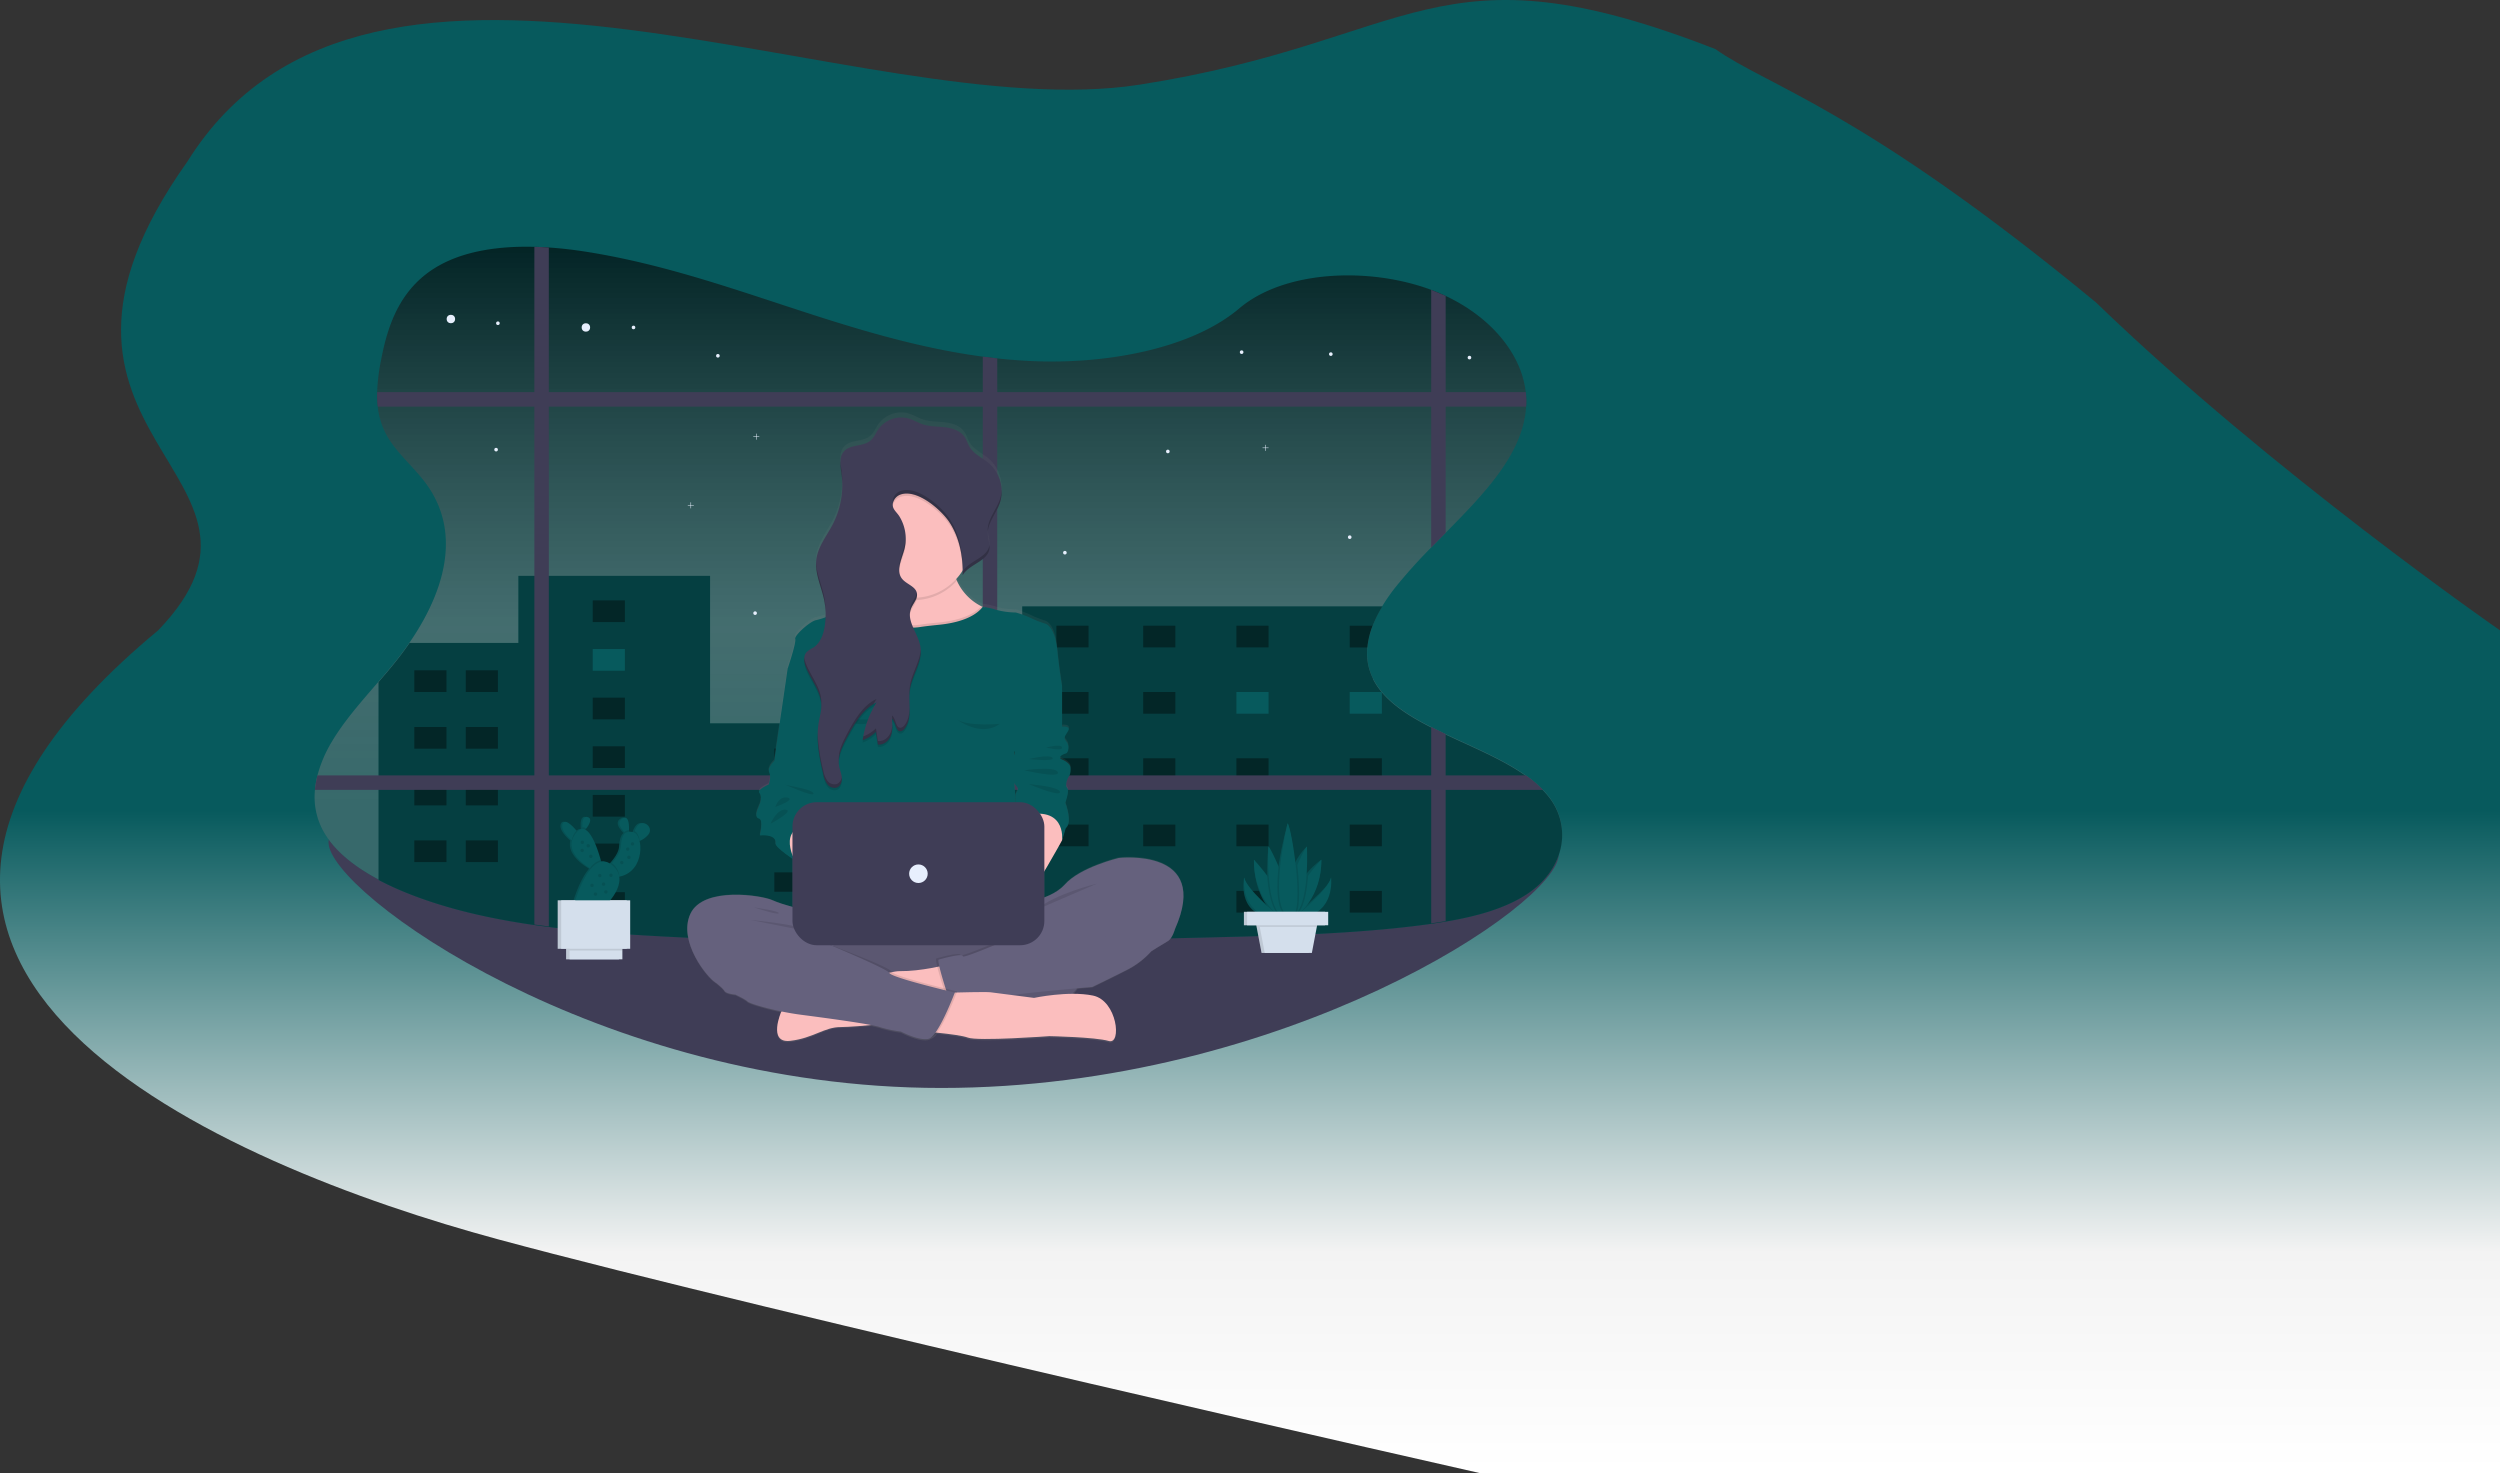 <svg xmlns="http://www.w3.org/2000/svg" xmlns:xlink="http://www.w3.org/1999/xlink" width="1078.505" height="635.633" viewBox="0 0 1078.505 635.633">
  <rect x="0" y="0" width="1078.505" height="635.633" fill="#333333" stroke="none"/>
  <defs>
    <style>
      .cls-1 {
        fill: url(#linear-gradient);
      }

      .cls-2 {
        fill: #3f3d56;
      }

      .cls-3 {
        fill: #075a5d;
      }

      .cls-4 {
        fill: url(#linear-gradient-2);
      }

      .cls-5 {
        fill: #e7effd;
      }

      .cls-6 {
        opacity: 0.3;
      }

      .cls-7 {
        opacity: 0.4;
      }

      .cls-8 {
        fill: url(#linear-gradient-3);
      }

      .cls-9 {
        fill: #65617d;
      }

      .cls-10 {
        opacity: 0.1;
      }

      .cls-11 {
        fill: #fbbebe;
      }

      .cls-12 {
        opacity: 0.2;
      }

      .cls-13 {
        fill: #d4dfec;
      }
    </style>
    <linearGradient id="linear-gradient" x1="0.5" y1="0.587" x2="0.5" y2="1" gradientUnits="objectBoundingBox">
      <stop offset="0" stop-color="#075a5d"/>
      <stop offset="0.669" stop-color="#f3f3f3"/>
      <stop offset="1" stop-color="#fff"/>
    </linearGradient>
    <linearGradient id="linear-gradient-2" x1="0.5" y1="1" x2="0.5" gradientUnits="objectBoundingBox">
      <stop offset="0.2" stop-color="gray" stop-opacity="0.4"/>
      <stop offset="0.46" stop-color="gray" stop-opacity="0.502"/>
      <stop offset="1" stop-opacity="0.6"/>
    </linearGradient>
    <linearGradient id="linear-gradient-3" x1="0.5" y1="1" x2="0.5" gradientUnits="objectBoundingBox">
      <stop offset="0" stop-color="gray" stop-opacity="0.251"/>
      <stop offset="0.54" stop-color="gray" stop-opacity="0.122"/>
      <stop offset="1" stop-color="gray" stop-opacity="0.102"/>
    </linearGradient>
  </defs>
  <g id="testworkingxs" transform="translate(-525.294 -104.558)">
    <path id="backgroundimg" class="cls-1" d="M639.308,125.729c22.277,15.862,63.142,25.954,164.169,109.3C879.248,308.275,977.75,376.469,977.75,376.469v363.7H538.281S230.536,670.681,113.966,639.14-208.228,522.1-32.524,376.469c65.668-68.193-72.46-82.5,12.628-202.261,78.7-126.184,291.163-14.481,410.728-33.144S518.075,78.438,639.308,125.729Z" transform="translate(626.049 0.024)"/>
    <g id="working" transform="translate(661 211)">
      <path id="Path_769" data-name="Path 769" class="cls-2" d="M588.18,605.131c0,21.517-118.443,100.752-266.366,100.752S57.45,621.445,57.45,599.928s116.44,28.025,264.364,28.025S588.18,583.595,588.18,605.131Z" transform="translate(-51.445 -342.979)"/>
      <path id="Path_770" data-name="Path 770" class="cls-3" d="M583.272,329.394v.863c-.325,8.942-5.305,17.836-14.393,24.116-9.641,6.653-22.569,10.155-35.842,12.39-2.076.349-4.161.664-6.241.97-1.062.145-2.119.291-3.171.427-29.548,3.88-59.716,4.622-89.744,5.334-31.41.776-62.849,1.542-94.293,1.94l-6.236.073c-47.709.514-95.4.082-142.933-2.624-14.752-.834-29.65-1.94-44.276-3.8q-3.128-.383-6.236-.839c-19.4-2.779-38.219-7.041-55.366-13.962a123.408,123.408,0,0,1-11.862-5.48c-10.771-5.717-19.854-12.948-24.349-21.823a30.61,30.61,0,0,1-3.1-16.837,39.386,39.386,0,0,1,1.081-6.241,55.614,55.614,0,0,1,6.125-14.408c7-11.842,17.521-22.458,26.59-33.578,19.359-23.7,31.968-53.645,14.1-77.936C88,171,80.586,164.885,76.411,157.587a32.841,32.841,0,0,1-4.093-12.812,46.1,46.1,0,0,1-.257-6.241,86.577,86.577,0,0,1,1.819-14.471c2.91-14.9,8.346-30.959,25.135-40.251,11.459-6.343,26.066-8.312,40.876-7.939q3.118.073,6.236.291c5.679.373,11.324,1.062,16.774,1.94,33.675,5.378,64.755,16.614,96.131,26.759,23.888,7.72,48.63,14.941,74.3,18.384,2.076.276,4.151.533,6.236.757,6.018.66,12.09,1.1,18.21,1.275,30.46.873,66-5.722,86.223-22.851,19.539-16.556,56.181-17.89,82.775-8l.4.15q3,1.144,5.819,2.464c19.6,9.214,32.724,24.994,34.577,41.507a36.04,36.04,0,0,1,.165,6.178.265.265,0,0,1,0,.063C566.468,165.1,549.864,182.164,533,199.254c-2.085,2.109-4.175,4.219-6.241,6.343a223.5,223.5,0,0,0-15.368,17.1,80.216,80.216,0,0,0-5.78,8.293,53.556,53.556,0,0,0-4.108,8.351,34.727,34.727,0,0,0-2.265,9.359,24.474,24.474,0,0,0,2.425,13.384l.044.1c4.5,8.923,14.025,15.247,25.052,20.853,2.032,1.038,4.122,2.046,6.241,3.045,11.959,5.645,24.844,10.887,34.64,17.856A51.933,51.933,0,0,1,575,310.141a37.543,37.543,0,0,1,2.6,2.992,26.254,26.254,0,0,1,5.664,15.853C583.272,329.132,583.272,329.263,583.272,329.394Z" transform="translate(-45.067 -75.83)"/>
      <path id="Path_771" data-name="Path 771" class="cls-4" d="M583.272,329.394v.863c-.325,8.942-5.305,17.836-14.393,24.116-9.641,6.653-22.569,10.155-35.842,12.39-2.076.349-4.161.664-6.241.97-1.062.145-2.119.291-3.171.427-29.548,3.88-59.716,4.622-89.744,5.334-31.41.776-62.849,1.542-94.293,1.94l-6.236.073c-47.709.514-95.4.082-142.933-2.624-14.752-.834-29.65-1.94-44.276-3.8q-3.128-.383-6.236-.839c-19.4-2.779-38.219-7.041-55.366-13.962a123.408,123.408,0,0,1-11.862-5.48c-10.771-5.717-19.854-12.948-24.349-21.823a30.61,30.61,0,0,1-3.1-16.837,39.386,39.386,0,0,1,1.081-6.241,55.614,55.614,0,0,1,6.125-14.408c7-11.842,17.521-22.458,26.59-33.578,19.359-23.7,31.968-53.645,14.1-77.936C88,171,80.586,164.885,76.411,157.587a32.841,32.841,0,0,1-4.093-12.812,46.1,46.1,0,0,1-.257-6.241,86.577,86.577,0,0,1,1.819-14.471c2.91-14.9,8.346-30.959,25.135-40.251,11.459-6.343,26.066-8.312,40.876-7.939q3.118.073,6.236.291c5.679.373,11.324,1.062,16.774,1.94,33.675,5.378,64.755,16.614,96.131,26.759,23.888,7.72,48.63,14.941,74.3,18.384,2.076.276,4.151.533,6.236.757,6.018.66,12.09,1.1,18.21,1.275,30.46.873,66-5.722,86.223-22.851,19.539-16.556,56.181-17.89,82.775-8l.4.15q3,1.144,5.819,2.464c19.6,9.214,32.724,24.994,34.577,41.507a36.04,36.04,0,0,1,.165,6.178.265.265,0,0,1,0,.063C566.468,165.1,549.864,182.164,533,199.254c-2.085,2.109-4.175,4.219-6.241,6.343a223.5,223.5,0,0,0-15.368,17.1,80.216,80.216,0,0,0-5.78,8.293,53.556,53.556,0,0,0-4.108,8.351,34.727,34.727,0,0,0-2.265,9.359,24.474,24.474,0,0,0,2.425,13.384l.044.1c4.5,8.923,14.025,15.247,25.052,20.853,2.032,1.038,4.122,2.046,6.241,3.045,11.959,5.645,24.844,10.887,34.64,17.856A51.933,51.933,0,0,1,575,310.141a37.543,37.543,0,0,1,2.6,2.992,26.254,26.254,0,0,1,5.664,15.853C583.272,329.132,583.272,329.263,583.272,329.394Z" transform="translate(-45.067 -75.83)"/>
      <path id="Path_772" data-name="Path 772" class="cls-2" d="M1044.641,116.794V219c-2.085,2.114-4.175,4.224-6.241,6.348V114.18Z" transform="translate(-556.687 -95.582)"/>
      <path id="Path_773" data-name="Path 773" class="cls-2" d="M596.415,211.338a.266.266,0,0,1,0,.063H100.97a46.174,46.174,0,0,1-.257-6.241H596.25a36.009,36.009,0,0,1,.165,6.178Z" transform="translate(-73.719 -142.442)"/>
      <circle id="Ellipse_181" data-name="Ellipse 181" class="cls-5" cx="1.819" cy="1.819" r="1.819" transform="translate(115.229 33.005)"/>
      <circle id="Ellipse_182" data-name="Ellipse 182" class="cls-5" cx="1.819" cy="1.819" r="1.819" transform="translate(56.987 29.364)"/>
      <circle id="Ellipse_183" data-name="Ellipse 183" class="cls-5" cx="0.781" cy="0.781" r="0.781" transform="translate(136.81 34.043)"/>
      <circle id="Ellipse_184" data-name="Ellipse 184" class="cls-5" cx="0.781" cy="0.781" r="0.781" transform="translate(78.306 32.225)"/>
      <circle id="Ellipse_185" data-name="Ellipse 185" class="cls-5" cx="0.781" cy="0.781" r="0.781" transform="translate(77.53 86.757)"/>
      <circle id="Ellipse_186" data-name="Ellipse 186" class="cls-5" cx="0.781" cy="0.781" r="0.781" transform="translate(437.636 45.546)"/>
      <circle id="Ellipse_187" data-name="Ellipse 187" class="cls-5" cx="0.781" cy="0.781" r="0.781" transform="translate(173.21 46.264)"/>
      <circle id="Ellipse_188" data-name="Ellipse 188" class="cls-5" cx="0.781" cy="0.781" r="0.781" transform="translate(399.156 44.702)"/>
      <circle id="Ellipse_189" data-name="Ellipse 189" class="cls-5" cx="0.781" cy="0.781" r="0.781" transform="translate(497.44 47.045)"/>
      <path id="Path_774" data-name="Path 774" class="cls-3" d="M612.6,480.212v.863c-.247,9.01-5.238,18-14.393,24.32-9.641,6.654-22.569,10.155-35.842,12.39-2.076.349-4.161.664-6.241.97-1.062.145-2.119.291-3.172.427-7.274.97-14.587,1.712-21.924,2.333-9.844.834-19.737,1.411-29.64,1.838-12.715.558-25.455.873-38.18,1.188-24.873.611-49.765,1.222-74.682,1.644l-8.841.145-10.785.146-6.236.073c-39.281.417-78.5.2-117.658-1.4q-3.909-.155-7.8-.34-8.729-.383-17.458-.887c-11.663-.659-23.418-1.494-35.047-2.73q-4.626-.485-9.214-1.072-3.128-.383-6.236-.839-3.463-.485-6.9-1.057c-16.973-2.774-33.359-6.789-48.47-12.909A125.763,125.763,0,0,1,102,499.823v-85.35c2.153-2.5,4.292-4.995,6.348-7.522,2.473-3.036,4.849-6.164,7.032-9.374h46.943V368.65h82.683v63.6H379.68V381.811H535.057a54.313,54.313,0,0,0-4.069,8.074v.272h-.179a34.731,34.731,0,0,0-2.265,9.359,24.474,24.474,0,0,0,2.425,13.385v.2l.044.1c4.5,8.923,14.025,15.247,25.052,20.853,2.032,1.038,4.122,2.046,6.241,3.045,11.838,5.586,24.592,10.785,34.349,17.652l.291.2a52.192,52.192,0,0,1,7.182,6c.073.068.136.136.2.2a37.535,37.535,0,0,1,2.6,2.992A26.29,26.29,0,0,1,612.59,479.8C612.6,479.95,612.6,480.081,612.6,480.212Z" transform="translate(-74.391 -226.648)"/>
      <path id="Path_775" data-name="Path 775" class="cls-6" d="M612.6,480.212v.863c-.247,9.01-5.238,18-14.393,24.32-9.641,6.654-22.569,10.155-35.842,12.39-2.076.349-4.161.664-6.241.97-1.062.145-2.119.291-3.172.427-7.274.97-14.587,1.712-21.924,2.333-9.844.834-19.737,1.411-29.64,1.838-12.715.558-25.455.873-38.18,1.188-24.873.611-49.765,1.222-74.682,1.644l-8.841.145-10.785.146-6.236.073c-39.281.417-78.5.2-117.658-1.4q-3.909-.155-7.8-.34-8.729-.383-17.458-.887c-11.663-.659-23.418-1.494-35.047-2.73q-4.626-.485-9.214-1.072-3.128-.383-6.236-.839-3.463-.485-6.9-1.057c-16.973-2.774-33.359-6.789-48.47-12.909A125.763,125.763,0,0,1,102,499.823v-85.35c2.153-2.5,4.292-4.995,6.348-7.522,2.473-3.036,4.849-6.164,7.032-9.374h46.943V368.65h82.683v63.6H379.68V381.811H535.057a54.313,54.313,0,0,0-4.069,8.074v.272h-.179a34.731,34.731,0,0,0-2.265,9.359,24.474,24.474,0,0,0,2.425,13.385v.2l.044.1c4.5,8.923,14.025,15.247,25.052,20.853,2.032,1.038,4.122,2.046,6.241,3.045,11.838,5.586,24.592,10.785,34.349,17.652l.291.2a52.192,52.192,0,0,1,7.182,6c.073.068.136.136.2.2a37.535,37.535,0,0,1,2.6,2.992A26.29,26.29,0,0,1,612.59,479.8C612.6,479.95,612.6,480.081,612.6,480.212Z" transform="translate(-74.391 -226.648)"/>
      <rect id="Rectangle_357" data-name="Rectangle 357" class="cls-7" width="13.869" height="9.359" transform="translate(43.031 182.723)"/>
      <rect id="Rectangle_358" data-name="Rectangle 358" class="cls-7" width="13.869" height="9.359" transform="translate(65.222 182.723)"/>
      <rect id="Rectangle_359" data-name="Rectangle 359" class="cls-7" width="13.869" height="9.359" transform="translate(320.027 163.485)"/>
      <rect id="Rectangle_360" data-name="Rectangle 360" class="cls-7" width="13.869" height="9.359" transform="translate(357.47 163.485)"/>
      <rect id="Rectangle_361" data-name="Rectangle 361" class="cls-7" width="13.869" height="9.359" transform="translate(397.682 163.485)"/>
      <rect id="Rectangle_362" data-name="Rectangle 362" class="cls-7" width="13.869" height="9.359" transform="translate(320.027 192.087)"/>
      <rect id="Rectangle_363" data-name="Rectangle 363" class="cls-7" width="13.869" height="9.359" transform="translate(357.47 192.087)"/>
      <rect id="Rectangle_364" data-name="Rectangle 364" class="cls-3" width="13.869" height="9.359" transform="translate(397.682 192.087)"/>
      <rect id="Rectangle_365" data-name="Rectangle 365" class="cls-7" width="13.869" height="9.359" transform="translate(320.027 220.685)"/>
      <rect id="Rectangle_366" data-name="Rectangle 366" class="cls-7" width="13.869" height="9.359" transform="translate(357.47 220.685)"/>
      <rect id="Rectangle_367" data-name="Rectangle 367" class="cls-7" width="13.869" height="9.359" transform="translate(397.682 220.685)"/>
      <rect id="Rectangle_368" data-name="Rectangle 368" class="cls-7" width="13.869" height="9.359" transform="translate(320.027 249.287)"/>
      <rect id="Rectangle_369" data-name="Rectangle 369" class="cls-7" width="13.869" height="9.359" transform="translate(357.47 249.287)"/>
      <rect id="Rectangle_370" data-name="Rectangle 370" class="cls-7" width="13.869" height="9.359" transform="translate(397.682 249.287)"/>
      <rect id="Rectangle_371" data-name="Rectangle 371" class="cls-7" width="13.869" height="9.359" transform="translate(320.027 277.889)"/>
      <rect id="Rectangle_372" data-name="Rectangle 372" class="cls-7" width="13.869" height="9.359" transform="translate(357.47 277.889)"/>
      <rect id="Rectangle_373" data-name="Rectangle 373" class="cls-7" width="13.869" height="9.359" transform="translate(397.682 277.889)"/>
      <path id="Path_776" data-name="Path 776" class="cls-7" d="M975.793,413a34.732,34.732,0,0,0-2.265,9.36H965.92V413Z" transform="translate(-519.356 -249.491)"/>
      <rect id="Rectangle_374" data-name="Rectangle 374" class="cls-3" width="13.869" height="9.359" transform="translate(446.564 192.087)"/>
      <rect id="Rectangle_375" data-name="Rectangle 375" class="cls-7" width="13.869" height="9.359" transform="translate(446.564 220.685)"/>
      <rect id="Rectangle_376" data-name="Rectangle 376" class="cls-7" width="13.869" height="9.359" transform="translate(446.564 249.287)"/>
      <rect id="Rectangle_377" data-name="Rectangle 377" class="cls-7" width="13.869" height="9.359" transform="translate(446.564 277.889)"/>
      <rect id="Rectangle_378" data-name="Rectangle 378" class="cls-7" width="13.869" height="9.359" transform="translate(119.996 152.564)"/>
      <rect id="Rectangle_379" data-name="Rectangle 379" class="cls-3" width="13.869" height="9.359" transform="translate(119.996 173.548)"/>
      <rect id="Rectangle_380" data-name="Rectangle 380" class="cls-7" width="13.869" height="9.359" transform="translate(119.996 194.527)"/>
      <rect id="Rectangle_381" data-name="Rectangle 381" class="cls-7" width="13.869" height="9.359" transform="translate(119.996 215.51)"/>
      <rect id="Rectangle_382" data-name="Rectangle 382" class="cls-7" width="13.869" height="9.359" transform="translate(119.996 236.489)"/>
      <rect id="Rectangle_383" data-name="Rectangle 383" class="cls-7" width="13.869" height="9.359" transform="translate(119.996 257.473)"/>
      <rect id="Rectangle_384" data-name="Rectangle 384" class="cls-7" width="13.869" height="9.359" transform="translate(119.996 278.451)"/>
      <rect id="Rectangle_385" data-name="Rectangle 385" class="cls-7" width="13.869" height="9.359" transform="translate(43.031 207.184)"/>
      <rect id="Rectangle_386" data-name="Rectangle 386" class="cls-7" width="13.869" height="9.359" transform="translate(65.222 207.184)"/>
      <rect id="Rectangle_387" data-name="Rectangle 387" class="cls-7" width="13.869" height="9.359" transform="translate(43.031 231.644)"/>
      <rect id="Rectangle_388" data-name="Rectangle 388" class="cls-7" width="13.869" height="9.359" transform="translate(65.222 231.644)"/>
      <rect id="Rectangle_389" data-name="Rectangle 389" class="cls-7" width="13.869" height="9.359" transform="translate(43.031 256.105)"/>
      <rect id="Rectangle_390" data-name="Rectangle 390" class="cls-7" width="13.869" height="9.359" transform="translate(65.222 256.105)"/>
      <rect id="Rectangle_391" data-name="Rectangle 391" class="cls-7" width="69.338" height="8.365" transform="translate(198.344 216.504)"/>
      <rect id="Rectangle_392" data-name="Rectangle 392" class="cls-7" width="69.338" height="8.365" transform="translate(198.344 243.196)"/>
      <rect id="Rectangle_393" data-name="Rectangle 393" class="cls-7" width="69.338" height="8.365" transform="translate(198.344 269.892)"/>
      <path id="Path_777" data-name="Path 777" class="cls-2" d="M246.836,76.211V369.119q-3.128-.383-6.236-.839V75.92C242.68,75.959,244.756,76.065,246.836,76.211Z" transform="translate(-145.777 -75.876)"/>
      <path id="Path_778" data-name="Path 778" class="cls-2" d="M645.736,174.341v251.45l-6.236.073V173.58Q642.613,174,645.736,174.341Z" transform="translate(-351.232 -126.176)"/>
      <path id="Path_779" data-name="Path 779" class="cls-2" d="M575.17,552.371H45.39a39.385,39.385,0,0,1,1.081-6.241H567.828a51.349,51.349,0,0,1,7.342,6.241Z" transform="translate(-45.234 -318.06)"/>
      <path id="Path_780" data-name="Path 780" class="cls-2" d="M1038.4,503.06c2.032,1.038,4.122,2.046,6.241,3.045v80.7c-2.076.349-4.161.664-6.241.97Z" transform="translate(-556.687 -295.876)"/>
      <path id="Path_781" data-name="Path 781" class="cls-5" d="M334.569,228.543h-1.193V227.35h-.213v1.193H331.97v.213h1.193v1.193h.213v-1.193h1.193Z" transform="translate(-170.962 -117.097)"/>
      <path id="Path_782" data-name="Path 782" class="cls-5" d="M845.849,177.413h-1.193V176.22h-.218v1.193H843.25v.213h1.188v1.193h.218v-1.193h1.193Z" transform="translate(-434.298 -90.763)"/>
      <path id="Path_783" data-name="Path 783" class="cls-5" d="M392.839,167.463h-1.193V166.27h-.218v1.193H390.24v.218h1.188v1.188h.218v-1.188h1.193Z" transform="translate(-200.974 -85.638)"/>
      <circle id="Ellipse_190" data-name="Ellipse 190" class="cls-5" cx="0.781" cy="0.781" r="0.781" transform="translate(189.266 157.292)"/>
      <circle id="Ellipse_191" data-name="Ellipse 191" class="cls-5" cx="0.781" cy="0.781" r="0.781" transform="translate(367.324 87.538)"/>
      <circle id="Ellipse_192" data-name="Ellipse 192" class="cls-5" cx="0.781" cy="0.781" r="0.781" transform="translate(445.783 124.515)"/>
      <circle id="Ellipse_193" data-name="Ellipse 193" class="cls-5" cx="0.781" cy="0.781" r="0.781" transform="translate(322.908 131.212)"/>
      <path id="Path_784" data-name="Path 784" class="cls-8" d="M562.718,415.169s-16.638,4.025-23.224,11.556a22.407,22.407,0,0,1-8.86,5.625V420.989c3.807-6.392,7.643-13.5,7.643-13.5.175-.349,1.562-5.252,1.562-5.252,3.123-2.454-.175-11.028-.175-11.028s1.911-5.427.868-6.479-.175-3.85.693-5.077.693-2.8.693-3.851-1.387-2.628-3.642-3.5.175-2.274,1.561-2.628,1.736-3.676.175-5.427.175-2.8,1.038-4.723-2.788-1.576-2.788-1.576v-17.7h0s-1.043-5.776-2.08-15.93-5.029-11.2-5.029-11.2a45.677,45.677,0,0,1-6.241-2.454,42.748,42.748,0,0,0-6.586-2.449,33.9,33.9,0,0,1-8.5-1.174,25.957,25.957,0,0,0-5.8-1.256l-.626-.31a22.709,22.709,0,0,1-10.518-11.154c-.107-.243-.2-.485-.3-.718a24.473,24.473,0,0,0,2.769-3.676v2.027h0v.044c2.764-4.883,10.785-6,11.547-11.576a5.817,5.817,0,0,0,.053-.766v-.6c-.1-1.557-.635-3.109-.737-4.68a8.97,8.97,0,0,1,0-1.353v.029c.359-4.331,3.622-8.1,5.116-12.3a14.747,14.747,0,0,0,.781-3.5v-.034c.039-.359.063-.723.073-1.086V255.1a16.382,16.382,0,0,0-5.407-11.833c-2.764-2.4-6.416-3.909-8.331-7.046-.892-1.455-1.329-3.181-2.3-4.588-1.833-2.657-5.2-3.739-8.385-4.122s-6.46-.257-9.5-1.256c-2.163-.708-4.122-1.964-6.3-2.594A12.06,12.06,0,0,0,459,228.334c-1.149,1.678-1.9,3.686-3.453,4.995-3.176,2.687-8.564,1.523-11.348,4.617-1.528,1.7-1.7,4.02-1.518,6.387v.087a5.365,5.365,0,0,0,.053.548v.257a.8.8,0,0,0,.034.276c.1.849.218,1.692.325,2.507a3.261,3.261,0,0,0,.044.373l.087.761a5.313,5.313,0,0,0,.048.553c.019.184.034.485.048.689a4.791,4.791,0,0,0,.034.543,37.419,37.419,0,0,1-3.977,18.67c-2.624,5.145-6.523,9.888-7.2,15.635a16.852,16.852,0,0,0-.078,2.837v.335c0,.112.029.34.044.509s.039.393.063.587a2.638,2.638,0,0,0,.044.335c.034.257.073.514.116.776l.029.165c.689,3.918,2.25,7.759,3.079,11.716a31.7,31.7,0,0,1,.621,4.428.063.063,0,0,0,0,.029c.029.485.053.946.068,1.421v1.94a30.789,30.789,0,0,1-4.04,1.241c-2.425.349-9.539,6.653-9.02,8.244s-3.181,12.609-3.283,12.943h0L414,372.989s-3.089,2.978-2.124,4.9-.189,5.252-.189,5.252-5.218,2.274-4.059,3.676.63,4.025-.165,5.776-2.1,4.9,0,5.427.359,7.357.359,7.357,7.318-.844,6.789,3.5c-.175,1.382,5.116,5.184,7.323,6.707v20.92a63.917,63.917,0,0,1-8.666-2.944c-4.505-2.1-29.815-6.125-35.362,5.955s7.628,28.185,10.921,29.936c0,0,3.123,2.449,3.817,3.676s4.68,1.576,4.68,1.576,4.161,1.94,5.2,2.973c.766.776,7.1,2.788,14.616,4.365h0s-6.067,13.966,3.831,12.817,14.718-6.023,21.7-6.023c2.789,0,7.968-.393,13.181-.858a34.987,34.987,0,0,1,3.88.916,49.86,49.86,0,0,0,9.01,1.94s7.8,4.2,11.964,3.147a2.646,2.646,0,0,0,.941-.485h.1a5.456,5.456,0,0,0,2.507-2.148c5.2.533,11.154,1.29,13.365,2.153,4.311,1.664,35.149-.64,35.149-.64s19.922.393,25.629,2.119,3.681-17.628-6.852-19.805a43.21,43.21,0,0,0-8.54-.844,19.153,19.153,0,0,0,1.993-2.425c3.792-.344,6.3-.558,6.3-.558s10.053-4.9,15.775-7.88a35.992,35.992,0,0,0,9.7-7.7s5.024-3.152,7.1-4.364,3.118-5.252,3.118-5.252C602.76,410.436,562.718,415.169,562.718,415.169Zm-45.139-44.8V368.6c.563.4.48,1.023,0,1.76Zm.165,12.381c.422.553.829,1.057,1.12,1.455,1.12,1.455-.907,2.134-.762,4.544.034.538.083,1.29.131,2.124h0c-.213-3.477-.388-6.338-.49-8.128Z" transform="translate(-215.805 -151.761)"/>
      <path id="Path_785" data-name="Path 785" class="cls-9" d="M427.546,658.977s-9.7-2.255-14.214-4.335-29.815-6.067-35.362,5.9,7.628,27.9,10.921,29.64,35.362-22.021,35.362-22.021l25.295,10.669,4.849-16.556Z" transform="translate(-215.836 -372.742)"/>
      <rect id="Rectangle_394" data-name="Rectangle 394" class="cls-9" width="110.117" height="38.306" rx="19.153" transform="translate(222.412 289.528)"/>
      <path id="Path_786" data-name="Path 786" class="cls-10" d="M613.817,692.01a19.112,19.112,0,0,1-3.191,10.591,19.4,19.4,0,0,1-2.425,2.958,19.092,19.092,0,0,1-13.545,5.611h-71.8a19.155,19.155,0,1,1,0-38.311h71.806A19.156,19.156,0,0,1,613.817,692.01Z" transform="translate(-281.288 -383.332)"/>
      <path id="Path_787" data-name="Path 787" class="cls-11" d="M529.555,714.66s-11.042,2.837-20.052,2.711-51.157,17.385-51.157,17.385-6.067,13.831,3.831,12.686,14.718-5.945,21.7-5.945,28.932-2.425,28.932-2.425l21.124-15.606Z" transform="translate(-256.98 -404.862)"/>
      <path id="Path_788" data-name="Path 788" class="cls-11" d="M566.161,392.982l-19.805,3.9-1.285.257s-15.659-4.161-16.178-4.51-14.733-19.5-14.733-19.5,7.187.078,12.832-3.176c.2-.116.4-.242.6-.364a12.512,12.512,0,0,0,5.334-6.542c.1-.286.189-.582.272-.892a17.594,17.594,0,0,0-.165-8.525c-1.94-8.084,2.522-10.31,8.433-10.116,8.54.281,20.164,5.611,20.164,5.611a23.7,23.7,0,0,0,1.828,7.9c.092.233.194.485.3.708a22.569,22.569,0,0,0,10.518,11.033l.626.31c.63.3,1.295.587,1.983.844C591.989,375.65,566.161,392.982,566.161,392.982Z" transform="translate(-286.675 -213.698)"/>
      <path id="Path_789" data-name="Path 789" class="cls-10" d="M583.367,357.744a24.98,24.98,0,0,1-30.833,5.31,16.8,16.8,0,0,0,.107-9.418c-4.68-19.762,28.612-4.505,28.612-4.505A24.02,24.02,0,0,0,583.367,357.744Z" transform="translate(-306.263 -213.7)"/>
      <path id="Path_790" data-name="Path 790" class="cls-11" d="M576.345,310.135a24.791,24.791,0,0,1-3.783,13.205,24.437,24.437,0,0,1-2.769,3.642,24.82,24.82,0,0,1-16.905,8.05c-.485.034-1,.048-1.508.048a24.96,24.96,0,1,1,24.96-24.96Z" transform="translate(-292.99 -183.646)"/>
      <path id="Path_791" data-name="Path 791" class="cls-10" d="M566.161,419.865l-19.805,3.9-1.285.257s-15.659-4.161-16.178-4.51-14.733-19.5-14.733-19.5,7.187.078,12.832-3.176c.2-.116.4-.242.6-.364a23.248,23.248,0,0,0,16.9,7.386,24.4,24.4,0,0,0,3.54-.257c2.784-.427,5.592-.7,8.395-.97,5.368-.563,13.579-2.192,17.89-6.935l.626.31c.63.3,1.295.587,1.983.844C591.989,402.533,566.161,419.865,566.161,419.865Z" transform="translate(-286.675 -240.58)"/>
      <path id="Path_792" data-name="Path 792" class="cls-3" d="M563.665,470.767c.17,3.817,2.948,46.8,2.948,46.8h-86.5L480.7,490.5l.485-21.648.155-7.1.693-24.611-2.507-2.211L465.9,422.922h0c.1-.32,3.8-11.275,3.283-12.817s6.59-7.8,9.02-8.147a31.592,31.592,0,0,0,4.064-1.237c4.088-1.455,9.544-3.55,10.145-3.22.849.456,9.355-.335,9.7-.369h0A23.2,23.2,0,0,0,519.6,405.2a23.756,23.756,0,0,0,3.526-.281c2.784-.427,5.591-.7,8.395-.994,5.64-.587,14.408-2.357,18.515-7.662a26.24,26.24,0,0,1,5.8,1.241,34.4,34.4,0,0,0,8.5,1.164,43.119,43.119,0,0,1,6.586,2.425,46.059,46.059,0,0,0,6.241,2.425s3.986,1.038,5.029,11.091,2.095,15.775,2.095,15.775l-20.61,17.851S563.5,466.936,563.665,470.767Z" transform="translate(-261.819 -240.869)"/>
      <path id="Path_793" data-name="Path 793" class="cls-11" d="M417.488,520.263l3.031,4.854,11.353,4,7.8-14.228-7.192-4.854-11.527-4.505-6.586,3.812Z" transform="translate(-213.402 -260.375)"/>
      <path id="Path_794" data-name="Path 794" class="cls-9" d="M664.067,639.488s16.12-1.212,22.71-8.666S710,619.382,710,619.382s40.042-4.68,24.247,30.683c0,0-1.038,3.986-3.118,5.2s-7.1,4.335-7.1,4.335l-61.506-5.373Z" transform="translate(-363.089 -355.683)"/>
      <path id="Path_795" data-name="Path 795" class="cls-10" d="M662.313,697.182a19.112,19.112,0,0,1-3.191,10.591c-10.349.917-33.267,3.07-38.063,4.408-5.892,1.634-17.817-1.212-19.121-1.532l-.121-.029s-2.3-6.974-3.395-11.435c-.485-2.027-.742-3.535-.422-3.647,1.042-.344,10.577-2.949,10.4-1.455S637.013,682.9,637.013,682.9L637.9,694C640.82,697.342,662.313,692.366,662.313,697.182Z" transform="translate(-329.784 -388.504)"/>
      <path id="Path_796" data-name="Path 796" class="cls-9" d="M693.066,688.455l-1.212,4.51a35.932,35.932,0,0,1-9.7,7.623c-5.722,2.948-15.775,7.8-15.775,7.8s-36.919,3.118-43.16,4.849-19.243-1.562-19.243-1.562-4.849-14.733-3.812-15.082,10.572-2.944,10.4-1.455,28.612-11.183,28.612-11.183Z" transform="translate(-330.898 -389.049)"/>
      <path id="Path_797" data-name="Path 797" class="cls-11" d="M579.92,755.594s18.147,1.266,22.463,2.91,35.149-.63,35.149-.63,19.922.388,25.629,2.095,3.681-17.458-6.852-19.606-25.377,1.014-25.377,1.014-16.75-2.158-18.782-2.425-15.412.121-15.412.121Z" transform="translate(-320.545 -417.324)"/>
      <path id="Path_798" data-name="Path 798" class="cls-10" d="M432.87,674.72s23.985,2.158,30.581,6.091Z" transform="translate(-244.806 -384.29)"/>
      <path id="Path_799" data-name="Path 799" class="cls-10" d="M713.6,642.28s-18.782,4.568-26.143,11.29Z" transform="translate(-375.934 -367.582)"/>
      <path id="Path_800" data-name="Path 800" class="cls-10" d="M435.75,663.47c.383.126,11.042,1.523,10.785,2.536S435.75,663.47,435.75,663.47Z" transform="translate(-246.29 -378.496)"/>
      <path id="Path_801" data-name="Path 801" class="cls-10" d="M401.21,707.2l1.387,5.2s3.118,2.425,3.812,3.637,4.68,1.562,4.68,1.562,4.161,1.906,5.2,2.944,12.3,4.336,22.88,5.723,30.159,3.986,34.32,5.373a49.945,49.945,0,0,0,9.015,1.906s7.8,4.161,11.959,3.123,11.265-19.936,11.265-19.936-27.385-6.411-28.253-8.491-27.215-11.784-27.215-11.784l-15.6.368Z" transform="translate(-228.5 -395.488)"/>
      <path id="Path_802" data-name="Path 802" class="cls-9" d="M399.06,698.872l1.387,5.2s3.123,2.425,3.817,3.637,4.68,1.561,4.68,1.561,4.161,1.906,5.2,2.948,12.308,4.331,22.88,5.718,30.164,3.986,34.324,5.373a50.119,50.119,0,0,0,9.01,1.9s7.8,4.156,11.964,3.118S503.585,708.4,503.585,708.4s-27.39-6.411-28.253-8.491-39.523-17.851-39.523-17.851l-12.124-2.774Z" transform="translate(-227.392 -386.639)"/>
      <path id="Path_803" data-name="Path 803" class="cls-3" d="M454.6,447.67l-3.031,1.736-5.819,39.867s-3.089,2.948-2.124,4.849-.189,5.2-.189,5.2-5.218,2.255-4.059,3.642.63,3.986-.165,5.717-2.1,4.85,0,5.373.359,7.274.359,7.274,7.318-.834,6.789,3.462c-.218,1.736,8.273,7.274,8.273,7.274s-9.65-17.507,11.968-15.082l1.857-9.869s1.857-5.557,0-7.274.417-9.966.417-9.966l.407-35.794Z" transform="translate(-247.488 -267.347)"/>
      <path id="Path_804" data-name="Path 804" class="cls-10" d="M462.44,553.84c.383.635,12.056,1.94,12.817,4.011S462.44,553.84,462.44,553.84Z" transform="translate(-260.037 -322.031)"/>
      <path id="Path_805" data-name="Path 805" class="cls-10" d="M454.85,569.821s1.586-4.951,5.334-4.064S454.85,569.821,454.85,569.821Z" transform="translate(-256.127 -328.114)"/>
      <path id="Path_806" data-name="Path 806" class="cls-10" d="M450.67,582.661s2.788-6.6,6.6-6.091S450.67,582.661,450.67,582.661Z" transform="translate(-253.974 -333.724)"/>
      <path id="Path_807" data-name="Path 807" class="cls-11" d="M676.651,580.2l-1.217,7.274s-12.478,22.885-14.733,23.229-14.548-15.252-14.548-15.252L642.86,580.2l12.963-2.459,5.756-5.688S676.127,573.442,676.651,580.2Z" transform="translate(-352.963 -331.41)"/>
      <path id="Path_808" data-name="Path 808" class="cls-3" d="M680.878,456.62l4.68,3.293v17.507s3.642-.349,2.774,1.561-2.6,2.944-1.038,4.68,1.213,5.024-.174,5.373-3.812,1.731-1.561,2.6,3.642,2.425,3.642,3.467.175,2.6-.693,3.811-1.731,3.986-.693,5.029-.868,6.411-.868,6.411,3.3,8.5.174,10.921c0,0-1.387,4.849-1.561,5.2,0,0,2.187-16.871-19.621-9.738,0,0-.4-6.43-.553-8.811s1.882-3.079.761-4.5-3.923-4.685-2.6-5.548.868-2.425.344-3.642-2.352-1.212-.693-2.687,2.643-2.856,1.668-3.55-2.667-2.953-1.319-3.991,1.387-16.12,1.387-16.12S670.481,445.7,680.878,456.62Z" transform="translate(-363.087 -270.4)"/>
      <path id="Path_809" data-name="Path 809" class="cls-10" d="M695.84,520.476s6.663-1.809,6.881,0S695.84,520.476,695.84,520.476Z" transform="translate(-380.25 -304.433)"/>
      <path id="Path_810" data-name="Path 810" class="cls-10" d="M680.4,530.342s9.136-2.284,10.276-.509S680.4,530.342,680.4,530.342Z" transform="translate(-372.298 -309.318)"/>
      <path id="Path_811" data-name="Path 811" class="cls-10" d="M676.21,540.866s13.7-1.906,14.592.888S676.21,540.866,676.21,540.866Z" transform="translate(-370.14 -315.021)"/>
      <path id="Path_812" data-name="Path 812" class="cls-10" d="M680.4,553.84c.509.126,13.2,1.014,13.448,3.424S680.4,553.84,680.4,553.84Z" transform="translate(-372.298 -322.031)"/>
      <rect id="Rectangle_395" data-name="Rectangle 395" class="cls-2" width="108.667" height="61.719" rx="10.47" transform="translate(206.167 239.622)"/>
      <circle id="Ellipse_194" data-name="Ellipse 194" class="cls-5" cx="4.006" cy="4.006" r="4.006" transform="translate(256.494 266.478)"/>
      <path id="Path_813" data-name="Path 813" class="cls-10" d="M507.72,491.94s10.417,7.963,18.472,1.9C526.192,493.836,512.574,495.073,507.72,491.94Z" transform="translate(-283.358 -290.149)"/>
      <path id="Path_814" data-name="Path 814" class="cls-10" d="M616.48,496.36s10.412,7.958,18.467,1.891C634.947,498.251,621.334,499.493,616.48,496.36Z" transform="translate(-339.375 -292.425)"/>
      <path id="Path_815" data-name="Path 815" class="cls-10" d="M552.788,310.18a24.791,24.791,0,0,1-3.782,13.205c-.209-6.949-1.843-13.9-5.625-19.708-3.462-5.334-13.991-14.641-21.226-12.046a5.125,5.125,0,0,0-3.162,3.395c-.718,2.725,1.382,3.88,2.73,6.028a18.481,18.481,0,0,1,2.522,12.453,17.356,17.356,0,0,1-.364,1.726c-1.14,4.277-3.749,9.17-1.057,12.677,1.877,2.425,5.911,3.288,6.46,6.3a3.685,3.685,0,0,1,.048.863c-.126,2.042-1.867,3.841-2.628,5.844-.892,2.362-.388,4.709.538,7.08,1.2,3.094,3.123,6.222,3.589,9.49s-.538,6.3-1.722,9.374c-1.12,2.91-2.425,5.8-2.861,8.826-.839,5.761,1.276,12.424-2.352,16.973a2.54,2.54,0,0,1-1.586,1.072c-2.323.242-1.94-3.933-3.8-5.334.2,2.425.388,4.956-.485,7.226s-3.172,4.2-5.577,3.817L511.621,394a15.728,15.728,0,0,1-5.771,3.613,42.064,42.064,0,0,1,6.023-16.294c-6.105,2.939-9.665,9.3-12.841,15.286-1.979,3.739-4.03,7.822-3.336,12,.281,1.7,1.013,3.322,1.174,5.034s-.461,3.715-2.056,4.364a3.717,3.717,0,0,1-4.02-1.246l-.175-.208c-.1-.126-.189-.257-.276-.388a6.5,6.5,0,0,1-.461-.824,15.955,15.955,0,0,1-.97-3.186l-.107-.485c-1.615-7.085-3.07-14.393-1.886-21.561.436-2.638,1.232-5.257,1.135-7.934a14.55,14.55,0,0,0-.912-4.413c-1.416-3.967-4.142-7.609-5.693-11.6a.343.343,0,0,1-.039-.087c-.815-2.114-1.217-4.757.291-6.455a12.742,12.742,0,0,1,2.91-1.94c3.016-1.964,4.364-5.693,4.922-9.253a31.468,31.468,0,0,0,.378-4.849c4.088-1.455,9.544-3.55,10.145-3.22.849.456,9.355-.335,9.7-.368a12.742,12.742,0,0,0,5.955-6.906c.1-.286.189-.582.272-.892A24.96,24.96,0,1,1,552.793,310.2Z" transform="translate(-269.432 -183.691)"/>
      <path id="Path_816" data-name="Path 816" class="cls-2" d="M523.879,284.59c-1.144,4.277-3.749,9.17-1.052,12.681,1.877,2.425,5.911,3.283,6.45,6.3.432,2.425-1.707,4.423-2.57,6.7-2.056,5.446,3.307,10.8,4.122,16.566.888,6.256-3.671,11.954-4.578,18.2-.839,5.761,1.275,12.419-2.352,16.973a2.511,2.511,0,0,1-1.586,1.072c-2.323.247-1.94-3.928-3.8-5.334.2,2.425.388,4.956-.485,7.226s-3.172,4.195-5.577,3.816l-.829-5.451a15.706,15.706,0,0,1-5.771,3.613,42.094,42.094,0,0,1,6.018-16.289c-6.105,2.939-9.66,9.3-12.836,15.281-1.984,3.739-4.03,7.827-3.341,12,.281,1.7,1.014,3.317,1.174,5.034s-.461,3.71-2.056,4.365a3.788,3.788,0,0,1-4.195-1.455,10.936,10.936,0,0,1-1.712-4.4c-1.658-7.235-3.205-14.7-2-22.026.436-2.643,1.232-5.262,1.135-7.934-.208-5.853-4.529-10.669-6.634-16.115-.82-2.119-1.217-4.757.291-6.455a12.741,12.741,0,0,1,2.91-1.94c3.012-1.969,4.365-5.693,4.917-9.253a32.063,32.063,0,0,0-.325-11.581c-1.217-5.7-4.01-11.265-3.317-17.051.679-5.693,4.578-10.388,7.2-15.484a36.633,36.633,0,0,0,3.715-21.41c-.451-3.419-1.241-7.376,1.077-9.932,2.784-3.065,8.171-1.911,11.348-4.568,1.552-1.295,2.3-3.288,3.453-4.946a12.124,12.124,0,0,1,12.953-4.626c2.182.626,4.141,1.867,6.3,2.57,3.045.97,6.3.863,9.5,1.246s6.552,1.455,8.385,4.078c.97,1.4,1.411,3.1,2.3,4.544,1.916,3.1,5.567,4.6,8.332,6.978a16.168,16.168,0,0,1,4.549,17.269c-1.649,4.592-5.465,8.656-5.14,13.525.131,2,.97,3.967.708,5.95-.766,5.524-8.782,6.624-11.551,11.464.223-7.934-1.3-16.105-5.63-22.754C539.93,267.714,529.4,258.4,522.167,261A5.145,5.145,0,0,0,519,264.392c-.718,2.72,1.382,3.88,2.73,6.028A18.331,18.331,0,0,1,523.879,284.59Z" transform="translate(-269.431 -154.086)"/>
      <g id="Group_21" data-name="Group 21" class="cls-12" transform="translate(211.263 92.436)">
        <path id="Path_817" data-name="Path 817" d="M495.285,378.376a31.787,31.787,0,0,0-.694-7.42c-1.033-4.849-3.2-9.6-3.395-14.466-.281,5.422,2.255,10.669,3.395,16a31.826,31.826,0,0,1,.694,5.882Z" transform="translate(-486.1 -312.821)"/>
        <path id="Path_818" data-name="Path 818" d="M526.341,480.344c.422-.771.858-1.537,1.329-2.284-6.1,2.939-9.66,9.3-12.836,15.286-1.838,3.458-3.724,7.221-3.443,11.071.233-3.3,1.857-6.522,3.443-9.515C517.772,489.369,521.041,483.52,526.341,480.344Z" transform="translate(-496.497 -375.436)"/>
        <path id="Path_819" data-name="Path 819" d="M502.99,527.734a3.681,3.681,0,0,1-2.027,3.041,3.786,3.786,0,0,1-4.19-1.455,10.982,10.982,0,0,1-1.717-4.4,79.177,79.177,0,0,1-2.425-15.737c-.116,5.785,1.115,11.614,2.425,17.3a10.912,10.912,0,0,0,1.717,4.4,3.789,3.789,0,0,0,4.19,1.455c1.6-.655,2.221-2.648,2.061-4.365A.591.591,0,0,1,502.99,527.734Z" transform="translate(-486.846 -391.464)"/>
        <path id="Path_820" data-name="Path 820" d="M567.952,334.2a17.6,17.6,0,0,1-.562,3.686c-.844,3.167-2.493,6.678-2.2,9.7.233-2.638,1.494-5.509,2.2-8.152A17.526,17.526,0,0,0,567.952,334.2Z" transform="translate(-524.205 -301.34)"/>
        <path id="Path_821" data-name="Path 821" d="M513.652,276.158a36.377,36.377,0,0,0-.3-5.533c-.179-1.348-.407-2.784-.485-4.185a30.238,30.238,0,0,0,.485,5.747A36.311,36.311,0,0,1,513.652,276.158Z" transform="translate(-497.261 -266.44)"/>
        <path id="Path_822" data-name="Path 822" d="M577.671,384.061a.167.167,0,0,0-.034-.121c-.368,1.8-1.852,3.453-2.536,5.267a7.384,7.384,0,0,0-.427,3.395,6.969,6.969,0,0,1,.427-1.833C575.959,388.484,578.1,386.467,577.671,384.061Z" transform="translate(-529.084 -326.959)"/>
        <path id="Path_823" data-name="Path 823" d="M488.057,459.9c-.213-5.853-4.529-10.669-6.639-16.115a11.046,11.046,0,0,1-.679-2.667,9.01,9.01,0,0,0,.679,4.229c2.076,5.373,6.275,10.1,6.615,15.824C488.057,460.751,488.071,460.324,488.057,459.9Z" transform="translate(-480.709 -356.409)"/>
        <path id="Path_824" data-name="Path 824" d="M583.941,304.726c-3.467-5.334-13.991-14.645-21.226-12.051a5.15,5.15,0,0,0-3.167,3.395,3.67,3.67,0,0,0-.053,1.823,1.007,1.007,0,0,1,.053-.262,5.14,5.14,0,0,1,3.167-3.395c7.235-2.594,17.759,6.731,21.226,12.051,3.918,6.023,5.533,13.292,5.64,20.5C589.682,319.056,588.135,311.166,583.941,304.726Z" transform="translate(-521.242 -279.722)"/>
        <path id="Path_825" data-name="Path 825" d="M633.157,341.168c-.761,5.509-8.729,6.62-11.527,11.43v1.591c2.764-4.849,10.785-5.941,11.547-11.464a6.573,6.573,0,0,0,0-1.634A.431.431,0,0,1,633.157,341.168Z" transform="translate(-553.291 -304.889)"/>
        <path id="Path_826" data-name="Path 826" d="M649.06,296.434c-1.649,4.6-5.465,8.656-5.14,13.53v.213c.359-4.292,3.622-8.016,5.116-12.182a15.268,15.268,0,0,0,.849-5.936,14.828,14.828,0,0,1-.824,4.374Z" transform="translate(-564.761 -279.636)"/>
        <path id="Path_827" data-name="Path 827" d="M564.083,493.28a2.521,2.521,0,0,1-1.586,1.076c-2.323.247-1.94-3.928-3.8-5.334.048.553.092,1.111.121,1.668,1.726,1.494,1.406,5.465,3.676,5.223a2.5,2.5,0,0,0,1.586-1.072c2.071-2.6,2.27-5.882,2.216-9.292C566.246,488.392,565.833,491.1,564.083,493.28Z" transform="translate(-520.879 -379.293)"/>
        <path id="Path_828" data-name="Path 828" d="M544.752,504.03c-.883,2.274-3.172,4.2-5.582,3.816q-.412-2.721-.824-5.451a15.819,15.819,0,0,1-5.485,3.506c-.107.553-.208,1.111-.291,1.668a15.722,15.722,0,0,0,5.776-3.613q.412,2.73.824,5.451c2.425.378,4.7-1.542,5.582-3.817a12.426,12.426,0,0,0,.635-4.932A10.491,10.491,0,0,1,544.752,504.03Z" transform="translate(-507.42 -387.076)"/>
        <path id="Path_829" data-name="Path 829" d="M574.413,449.746a27.711,27.711,0,0,0-.209,4.418,22.116,22.116,0,0,1,.208-2.856c.868-5.96,5.043-11.416,4.665-17.327C578.743,439.324,575.2,444.314,574.413,449.746Z" transform="translate(-528.857 -352.732)"/>
      </g>
      <path id="Path_830" data-name="Path 830" class="cls-3" d="M871.664,637s-3.293,15.339,11.362,17.157l.907-1.7S872.585,641.786,871.664,637Z" transform="translate(-470.646 -364.863)"/>
      <path id="Path_831" data-name="Path 831" class="cls-3" d="M893.439,644.164l-3.394.723-.34.073s-9.093-7.381-8.976-23.859a41.23,41.23,0,0,0,4.34,6.872C888.662,632.739,892.76,639.106,893.439,644.164Z" transform="translate(-475.477 -356.673)"/>
      <path id="Path_832" data-name="Path 832" class="cls-3" d="M900.715,639.724a2.149,2.149,0,0,1-1.833.238c-8.729-2.046-5.8-30.552-5.8-30.552.485.228,1.014,3.88,3.026,8.535C899.643,626.184,903.522,637.658,900.715,639.724Z" transform="translate(-481.598 -350.652)"/>
      <path id="Path_833" data-name="Path 833" class="cls-3" d="M933.415,637s.567,15.339-14.088,17.157l-.907-1.7S932.508,641.786,933.415,637Z" transform="translate(-494.891 -364.863)"/>
      <path id="Path_834" data-name="Path 834" class="cls-3" d="M924.281,621.1c.107,16.488-11.706,23.859-11.706,23.859l-.34-.073-3.395-.723c.674-5.058,4.782-11.425,8.38-16.192a36.858,36.858,0,0,1,7.061-6.872Z" transform="translate(-489.956 -356.673)"/>
      <path id="Path_835" data-name="Path 835" class="cls-3" d="M909.942,638.246a5.422,5.422,0,0,1-1.94,1.494h0a3.74,3.74,0,0,1-.713.238c-2.153.485-2.91-1.047-2.784-3.686.2-4.7,3.157-12.846,5.819-18.913a23.575,23.575,0,0,1,5.495-7.939C915.79,609.416,915.66,631.621,909.942,638.246Z" transform="translate(-487.717 -350.668)"/>
      <path id="Path_836" data-name="Path 836" class="cls-3" d="M905.617,588.77s-9.772,34.654-1.363,39.882S907.775,591.84,905.617,588.77Z" transform="translate(-485.836 -340.022)"/>
      <path id="Path_837" data-name="Path 837" class="cls-10" d="M871.664,637s-3.293,15.339,11.362,17.157l.907-1.7S872.585,641.786,871.664,637Z" transform="translate(-470.646 -364.863)"/>
      <path id="Path_838" data-name="Path 838" class="cls-10" d="M893.439,644.164l-3.394.723-.34.073s-9.093-7.381-8.976-23.859a41.23,41.23,0,0,0,4.34,6.872C888.662,632.739,892.76,639.106,893.439,644.164Z" transform="translate(-475.477 -356.673)"/>
      <path id="Path_839" data-name="Path 839" class="cls-10" d="M900.715,639.724a2.149,2.149,0,0,1-1.833.238c-8.729-2.046-5.8-30.552-5.8-30.552.485.228,1.014,3.88,3.026,8.535C899.643,626.184,903.522,637.658,900.715,639.724Z" transform="translate(-481.598 -350.652)"/>
      <path id="Path_840" data-name="Path 840" class="cls-10" d="M933.415,637s.567,15.339-14.088,17.157l-.907-1.7S932.508,641.786,933.415,637Z" transform="translate(-494.891 -364.863)"/>
      <path id="Path_841" data-name="Path 841" class="cls-10" d="M924.281,621.1c.107,16.488-11.706,23.859-11.706,23.859l-.34-.073-3.395-.723c.674-5.058,4.782-11.425,8.38-16.192a36.858,36.858,0,0,1,7.061-6.872Z" transform="translate(-489.956 -356.673)"/>
      <path id="Path_842" data-name="Path 842" class="cls-10" d="M909.942,638.246a5.422,5.422,0,0,1-1.94,1.494h0a3.74,3.74,0,0,1-.713.238c-2.153.485-2.91-1.047-2.784-3.686.2-4.7,3.157-12.846,5.819-18.913a23.575,23.575,0,0,1,5.495-7.939C915.79,609.416,915.66,631.621,909.942,638.246Z" transform="translate(-487.717 -350.668)"/>
      <path id="Path_843" data-name="Path 843" class="cls-10" d="M905.617,588.77s-9.772,34.654-1.363,39.882S907.775,591.84,905.617,588.77Z" transform="translate(-485.836 -340.022)"/>
      <path id="Path_844" data-name="Path 844" class="cls-3" d="M871.91,637s-1.94,15.339,12.725,17.157l.907-1.7S872.831,641.786,871.91,637Z" transform="translate(-470.892 -364.863)"/>
      <path id="Path_845" data-name="Path 845" class="cls-3" d="M894.8,644.164l-3.395.723-.344.073S880.6,637.578,880.719,621.1c0,0,2.677,2.871,5.7,6.872C890.02,632.739,894.118,639.106,894.8,644.164Z" transform="translate(-475.472 -356.673)"/>
      <path id="Path_846" data-name="Path 846" class="cls-10" d="M900.855,651.462l-3.395.723c-3.235-2.837-4.515-10.242-4.98-16.915C896.078,640.037,900.176,646.4,900.855,651.462Z" transform="translate(-481.53 -363.971)"/>
      <path id="Path_847" data-name="Path 847" class="cls-3" d="M902.46,639.724a2.149,2.149,0,0,1-1.833.238c-8.753-2.047-7.158-30.552-7.158-30.552.485.228,2.376,3.88,4.365,8.535C901.388,626.184,905.268,637.658,902.46,639.724Z" transform="translate(-481.981 -350.652)"/>
      <path id="Path_848" data-name="Path 848" class="cls-3" d="M934.862,637s1.94,15.339-12.725,17.157l-.907-1.7S933.955,641.786,934.862,637Z" transform="translate(-496.338 -364.863)"/>
      <path id="Path_849" data-name="Path 849" class="cls-3" d="M925.728,621.1c.107,16.488-10.344,23.859-10.344,23.859l-.339-.073-3.395-.723c.679-5.058,4.781-11.425,8.38-16.192C923.046,623.961,925.728,621.1,925.728,621.1Z" transform="translate(-491.404 -356.673)"/>
      <path id="Path_850" data-name="Path 850" class="cls-10" d="M920.015,635.27c-.437,6.227-1.576,13.094-4.34,16.28a5.583,5.583,0,0,1-.63.635l-3.395-.723C912.3,646.4,916.417,640.037,920.015,635.27Z" transform="translate(-491.404 -363.971)"/>
      <path id="Path_851" data-name="Path 851" class="cls-3" d="M912.747,638.246a5.42,5.42,0,0,1-1.94,1.494h0a3.781,3.781,0,0,1-.718.238c-2.153.485-2.91-1.047-2.784-3.686.208-4.7,3.157-12.846,5.819-18.913,1.911-4.394,3.666-7.72,4.132-7.939C917.233,609.416,918.464,631.621,912.747,638.246Z" transform="translate(-489.159 -350.668)"/>
      <path id="Path_852" data-name="Path 852" class="cls-10" d="M906.693,648.789a2.425,2.425,0,0,1-1.382-.441c-4.117-2.565-4.2-12.192-3.22-21.338C905.622,635.249,909.5,646.723,906.693,648.789Z" transform="translate(-486.214 -359.717)"/>
      <path id="Path_853" data-name="Path 853" class="cls-10" d="M912.761,646.677c-.485,1.023-1.11,1.566-1.94,1.494h0a2.783,2.783,0,0,1-1.174-.441,6.248,6.248,0,0,1-2.328-3.007c.209-4.7,3.157-12.846,5.819-18.913C914.061,634.243,914.376,643.21,912.761,646.677Z" transform="translate(-489.174 -359.099)"/>
      <path id="Path_854" data-name="Path 854" class="cls-3" d="M906.721,588.77s-8.409,34.654,0,39.882S908.879,591.84,906.721,588.77Z" transform="translate(-486.94 -340.022)"/>
      <path id="Path_855" data-name="Path 855" class="cls-13" d="M861.684,591.66H826.69v5.8h5.339l.131.684,2.139,11.246h20.344l2.138-11.246.131-.684h4.772Z" transform="translate(-425.769 -304.737)"/>
      <path id="Path_856" data-name="Path 856" class="cls-10" d="M861.654,591.66H826.66v5.8H832l.131.684,2.138,11.246h20.344l2.139-11.246.131-.684h4.772Z" transform="translate(-425.754 -304.737)"/>
      <path id="Path_857" data-name="Path 857" class="cls-13" d="M865.364,598.69l-.587,3.07-2.139,11.246H842.3l-2.139-11.246-.587-3.07Z" transform="translate(-432.403 -308.357)"/>
      <path id="Path_858" data-name="Path 858" class="cls-10" d="M865.364,598.69l-.587,3.07H840.157l-.587-3.07Z" transform="translate(-432.403 -308.357)"/>
      <rect id="Rectangle_396" data-name="Rectangle 396" class="cls-13" width="34.994" height="5.795" transform="translate(402.284 286.923)"/>
      <path id="Path_859" data-name="Path 859" class="cls-3" d="M296.273,586.872a8.947,8.947,0,0,0-1.183,2.231c-.073.194-.146.417-.218.63a1.722,1.722,0,0,0-.412-.141,5.725,5.725,0,0,0-1.852-.16c0-.242.024-.485.034-.761.078-2.745-.247-6.561-2.861-4.946-2.507,1.561-.718,4.151.9,5.819.141.146.276.277.412.407-1.455,1.062-1.756,3.5-2,6.057s-2.425,5.334-3.85,6.935c-.141.16-.276.306-.407.441a5.227,5.227,0,0,0-4.18-1.077l-.194-.708c-1.164-4.2-3.584-11.488-6.668-13.093l.407-.514c1.309-1.717,2.784-4.263.606-4.913s-2.376,2.206-2.255,4.365a7.333,7.333,0,0,0,.063.761,3.215,3.215,0,0,0-2.284,1.111c-.1-.126-.213-.257-.335-.4-1.765-2.09-5.009-5.393-5.989-2.91-.912,2.328,1.94,5.334,3.947,7.109l.126.107c-1.348,5.47,4.529,9.922,7.7,11.872.141.092.276.175.407.252-4.365,5.145-7.066,14.8-7.066,14.8l12.25,2.226s8.113-7,7.075-13.578h.082c8.1-1.625,9.946-10.266,8.685-15.4l.141-.058a9.214,9.214,0,0,0,3.753-2.837C303.358,587.357,298.6,583.793,296.273,586.872Z" transform="translate(-157.741 -337.042)"/>
      <path id="Path_860" data-name="Path 860" class="cls-10" d="M296.273,586.872a8.947,8.947,0,0,0-1.183,2.231c-.073.194-.146.417-.218.63a1.722,1.722,0,0,0-.412-.141,5.725,5.725,0,0,0-1.852-.16c0-.242.024-.485.034-.761.078-2.745-.247-6.561-2.861-4.946-2.507,1.561-.718,4.151.9,5.819.141.146.276.277.412.407-1.455,1.062-1.756,3.5-2,6.057s-2.425,5.334-3.85,6.935c-.141.16-.276.306-.407.441a5.227,5.227,0,0,0-4.18-1.077l-.194-.708c-1.164-4.2-3.584-11.488-6.668-13.093l.407-.514c1.309-1.717,2.784-4.263.606-4.913s-2.376,2.206-2.255,4.365a7.333,7.333,0,0,0,.063.761,3.215,3.215,0,0,0-2.284,1.111c-.1-.126-.213-.257-.335-.4-1.765-2.09-5.009-5.393-5.989-2.91-.912,2.328,1.94,5.334,3.947,7.109l.126.107c-1.348,5.47,4.529,9.922,7.7,11.872.141.092.276.175.407.252-4.365,5.145-7.066,14.8-7.066,14.8l12.25,2.226s8.113-7,7.075-13.578h.082c8.1-1.625,9.946-10.266,8.685-15.4l.141-.058a9.214,9.214,0,0,0,3.753-2.837C303.358,587.357,298.6,583.793,296.273,586.872Z" transform="translate(-157.741 -337.042)"/>
      <path id="Path_861" data-name="Path 861" class="cls-3" d="M272.724,592.7l-1.431,4.19a23.089,23.089,0,0,1-1.8-1.455c-2.008-1.755-4.849-4.781-3.947-7.109.97-2.5,4.224.8,5.994,2.91C272.249,592.07,272.724,592.7,272.724,592.7Z" transform="translate(-158.538 -339.33)"/>
      <path id="Path_862" data-name="Path 862" class="cls-3" d="M284.973,588.054a20.725,20.725,0,0,1-1.392,1.639,21.478,21.478,0,0,1-.257-2.2c-.116-2.143.107-4.99,2.255-4.365S286.282,586.337,284.973,588.054Z" transform="translate(-167.769 -337.07)"/>
      <path id="Path_863" data-name="Path 863" class="cls-3" d="M320.431,589.084c-.049,1.377-.179,2.478-.179,2.478a18.186,18.186,0,0,1-1.785-1.6c-1.62-1.678-3.395-4.268-.9-5.819C320.184,582.522,320.5,586.339,320.431,589.084Z" transform="translate(-184.781 -337.44)"/>
      <path id="Path_864" data-name="Path 864" class="cls-3" d="M335.1,593.37a9.215,9.215,0,0,1-3.754,2.837,10.153,10.153,0,0,1-1.261.456L328.4,594.3a16.962,16.962,0,0,1,.7-2.3,8.791,8.791,0,0,1,1.183-2.231C332.609,586.673,337.362,590.237,335.1,593.37Z" transform="translate(-190.999 -339.922)"/>
      <path id="Path_865" data-name="Path 865" class="cls-10" d="M275.916,595.26c.708.834,1.183,1.455,1.183,1.455l-1.431,4.19a23.131,23.131,0,0,1-1.8-1.455,8.206,8.206,0,0,1,1.61-3.681Q275.7,595.507,275.916,595.26Z" transform="translate(-162.913 -343.364)"/>
      <path id="Path_866" data-name="Path 866" class="cls-10" d="M285,592.783a20.753,20.753,0,0,1-1.392,1.639,21.451,21.451,0,0,1-.257-2.2A2.843,2.843,0,0,1,285,592.783Z" transform="translate(-167.796 -341.799)"/>
      <path id="Path_867" data-name="Path 867" class="cls-3" d="M287.069,610.2l-3.555,1.566a21.3,21.3,0,0,1-1.9-1.072c-3.739-2.3-11.256-8.084-6.217-14.907s9.243,5.412,10.9,11.4C286.8,608.969,287.069,610.2,287.069,610.2Z" transform="translate(-162.834 -342.597)"/>
      <path id="Path_868" data-name="Path 868" class="cls-10" d="M320.74,595.622a2.91,2.91,0,0,1,1.964-.883c-.048,1.377-.179,2.478-.179,2.478a18.188,18.188,0,0,1-1.785-1.6Z" transform="translate(-187.054 -343.096)"/>
      <path id="Path_869" data-name="Path 869" class="cls-10" d="M331.344,599.839a10.142,10.142,0,0,1-1.261.456l-1.683-2.366a16.964,16.964,0,0,1,.7-2.3C330.185,596.265,330.985,597.846,331.344,599.839Z" transform="translate(-190.999 -343.555)"/>
      <path id="Path_870" data-name="Path 870" class="cls-3" d="M308.665,615.613c-.194.039-.4.078-.6.107-11.925,1.814-3.933-4.621-3.933-4.621s.538-.485,1.266-1.3c1.455-1.591,3.6-4.364,3.85-6.935.373-3.88.8-7.492,5.368-6.426C319.1,597.486,319.95,613.354,308.665,615.613Z" transform="translate(-177.151 -343.874)"/>
      <rect id="Rectangle_397" data-name="Rectangle 397" class="cls-13" width="22.783" height="5.989" transform="translate(108.513 301.428)"/>
      <rect id="Rectangle_398" data-name="Rectangle 398" class="cls-13" width="29.766" height="20.906" transform="translate(104.89 281.958)"/>
      <rect id="Rectangle_399" data-name="Rectangle 399" class="cls-10" width="22.783" height="5.989" transform="translate(108.513 301.428)"/>
      <rect id="Rectangle_400" data-name="Rectangle 400" class="cls-10" width="29.766" height="20.906" transform="translate(104.89 281.958)"/>
      <rect id="Rectangle_401" data-name="Rectangle 401" class="cls-13" width="22.783" height="5.989" transform="translate(110.007 301.428)"/>
      <path id="Path_871" data-name="Path 871" class="cls-10" d="M294.69,621.42c.485,1.789.771,3.016.771,3.016L291.906,626a21.285,21.285,0,0,1-1.9-1.072A9.077,9.077,0,0,1,294.69,621.42Z" transform="translate(-171.226 -356.838)"/>
      <path id="Path_872" data-name="Path 872" class="cls-10" d="M308.665,630c-.194.039-.4.078-.6.107-11.925,1.814-3.933-4.622-3.933-4.622s.538-.485,1.266-1.3A7.9,7.9,0,0,1,308.665,630Z" transform="translate(-177.151 -358.265)"/>
      <path id="Path_873" data-name="Path 873" class="cls-3" d="M276.29,640.631s6.678-23.9,16.037-16.537-3.807,18.724-3.807,18.724Z" transform="translate(-164.159 -357.49)"/>
      <circle id="Ellipse_195" data-name="Ellipse 195" class="cls-10" cx="0.747" cy="0.747" r="0.747" transform="translate(114.754 256.188)"/>
      <circle id="Ellipse_196" data-name="Ellipse 196" class="cls-10" cx="0.747" cy="0.747" r="0.747" transform="translate(114.691 259.679)"/>
      <circle id="Ellipse_197" data-name="Ellipse 197" class="cls-10" cx="0.747" cy="0.747" r="0.747" transform="translate(136.407 256.871)"/>
      <circle id="Ellipse_198" data-name="Ellipse 198" class="cls-10" cx="0.747" cy="0.747" r="0.747" transform="translate(118.934 274.78)"/>
      <circle id="Ellipse_199" data-name="Ellipse 199" class="cls-10" cx="0.747" cy="0.747" r="0.747" transform="translate(134.85 262.676)"/>
      <circle id="Ellipse_200" data-name="Ellipse 200" class="cls-10" cx="0.747" cy="0.747" r="0.747" transform="translate(127.111 270.416)"/>
      <circle id="Ellipse_201" data-name="Ellipse 201" class="cls-10" cx="0.747" cy="0.747" r="0.747" transform="translate(117.315 257.681)"/>
      <circle id="Ellipse_202" data-name="Ellipse 202" class="cls-10" cx="0.747" cy="0.747" r="0.747" transform="translate(134.351 259.117)"/>
      <circle id="Ellipse_203" data-name="Ellipse 203" class="cls-10" cx="0.747" cy="0.747" r="0.747" transform="translate(131.79 264.921)"/>
      <circle id="Ellipse_204" data-name="Ellipse 204" class="cls-10" cx="0.747" cy="0.747" r="0.747" transform="translate(123.929 274.223)"/>
      <circle id="Ellipse_205" data-name="Ellipse 205" class="cls-10" cx="0.747" cy="0.747" r="0.747" transform="translate(122.305 270.537)"/>
      <circle id="Ellipse_206" data-name="Ellipse 206" class="cls-10" cx="0.747" cy="0.747" r="0.747" transform="translate(118.435 262.24)"/>
      <rect id="Rectangle_402" data-name="Rectangle 402" class="cls-10" width="22.783" height="2.187" transform="translate(110.007 301.428)"/>
      <rect id="Rectangle_403" data-name="Rectangle 403" class="cls-13" width="29.766" height="20.906" transform="translate(106.389 281.958)"/>
      <circle id="Ellipse_207" data-name="Ellipse 207" class="cls-10" cx="0.747" cy="0.747" r="0.747" transform="translate(124.928 277.593)"/>
      <circle id="Ellipse_208" data-name="Ellipse 208" class="cls-10" cx="0.747" cy="0.747" r="0.747" transform="translate(120.433 278.529)"/>
    </g>
  </g>
</svg>

